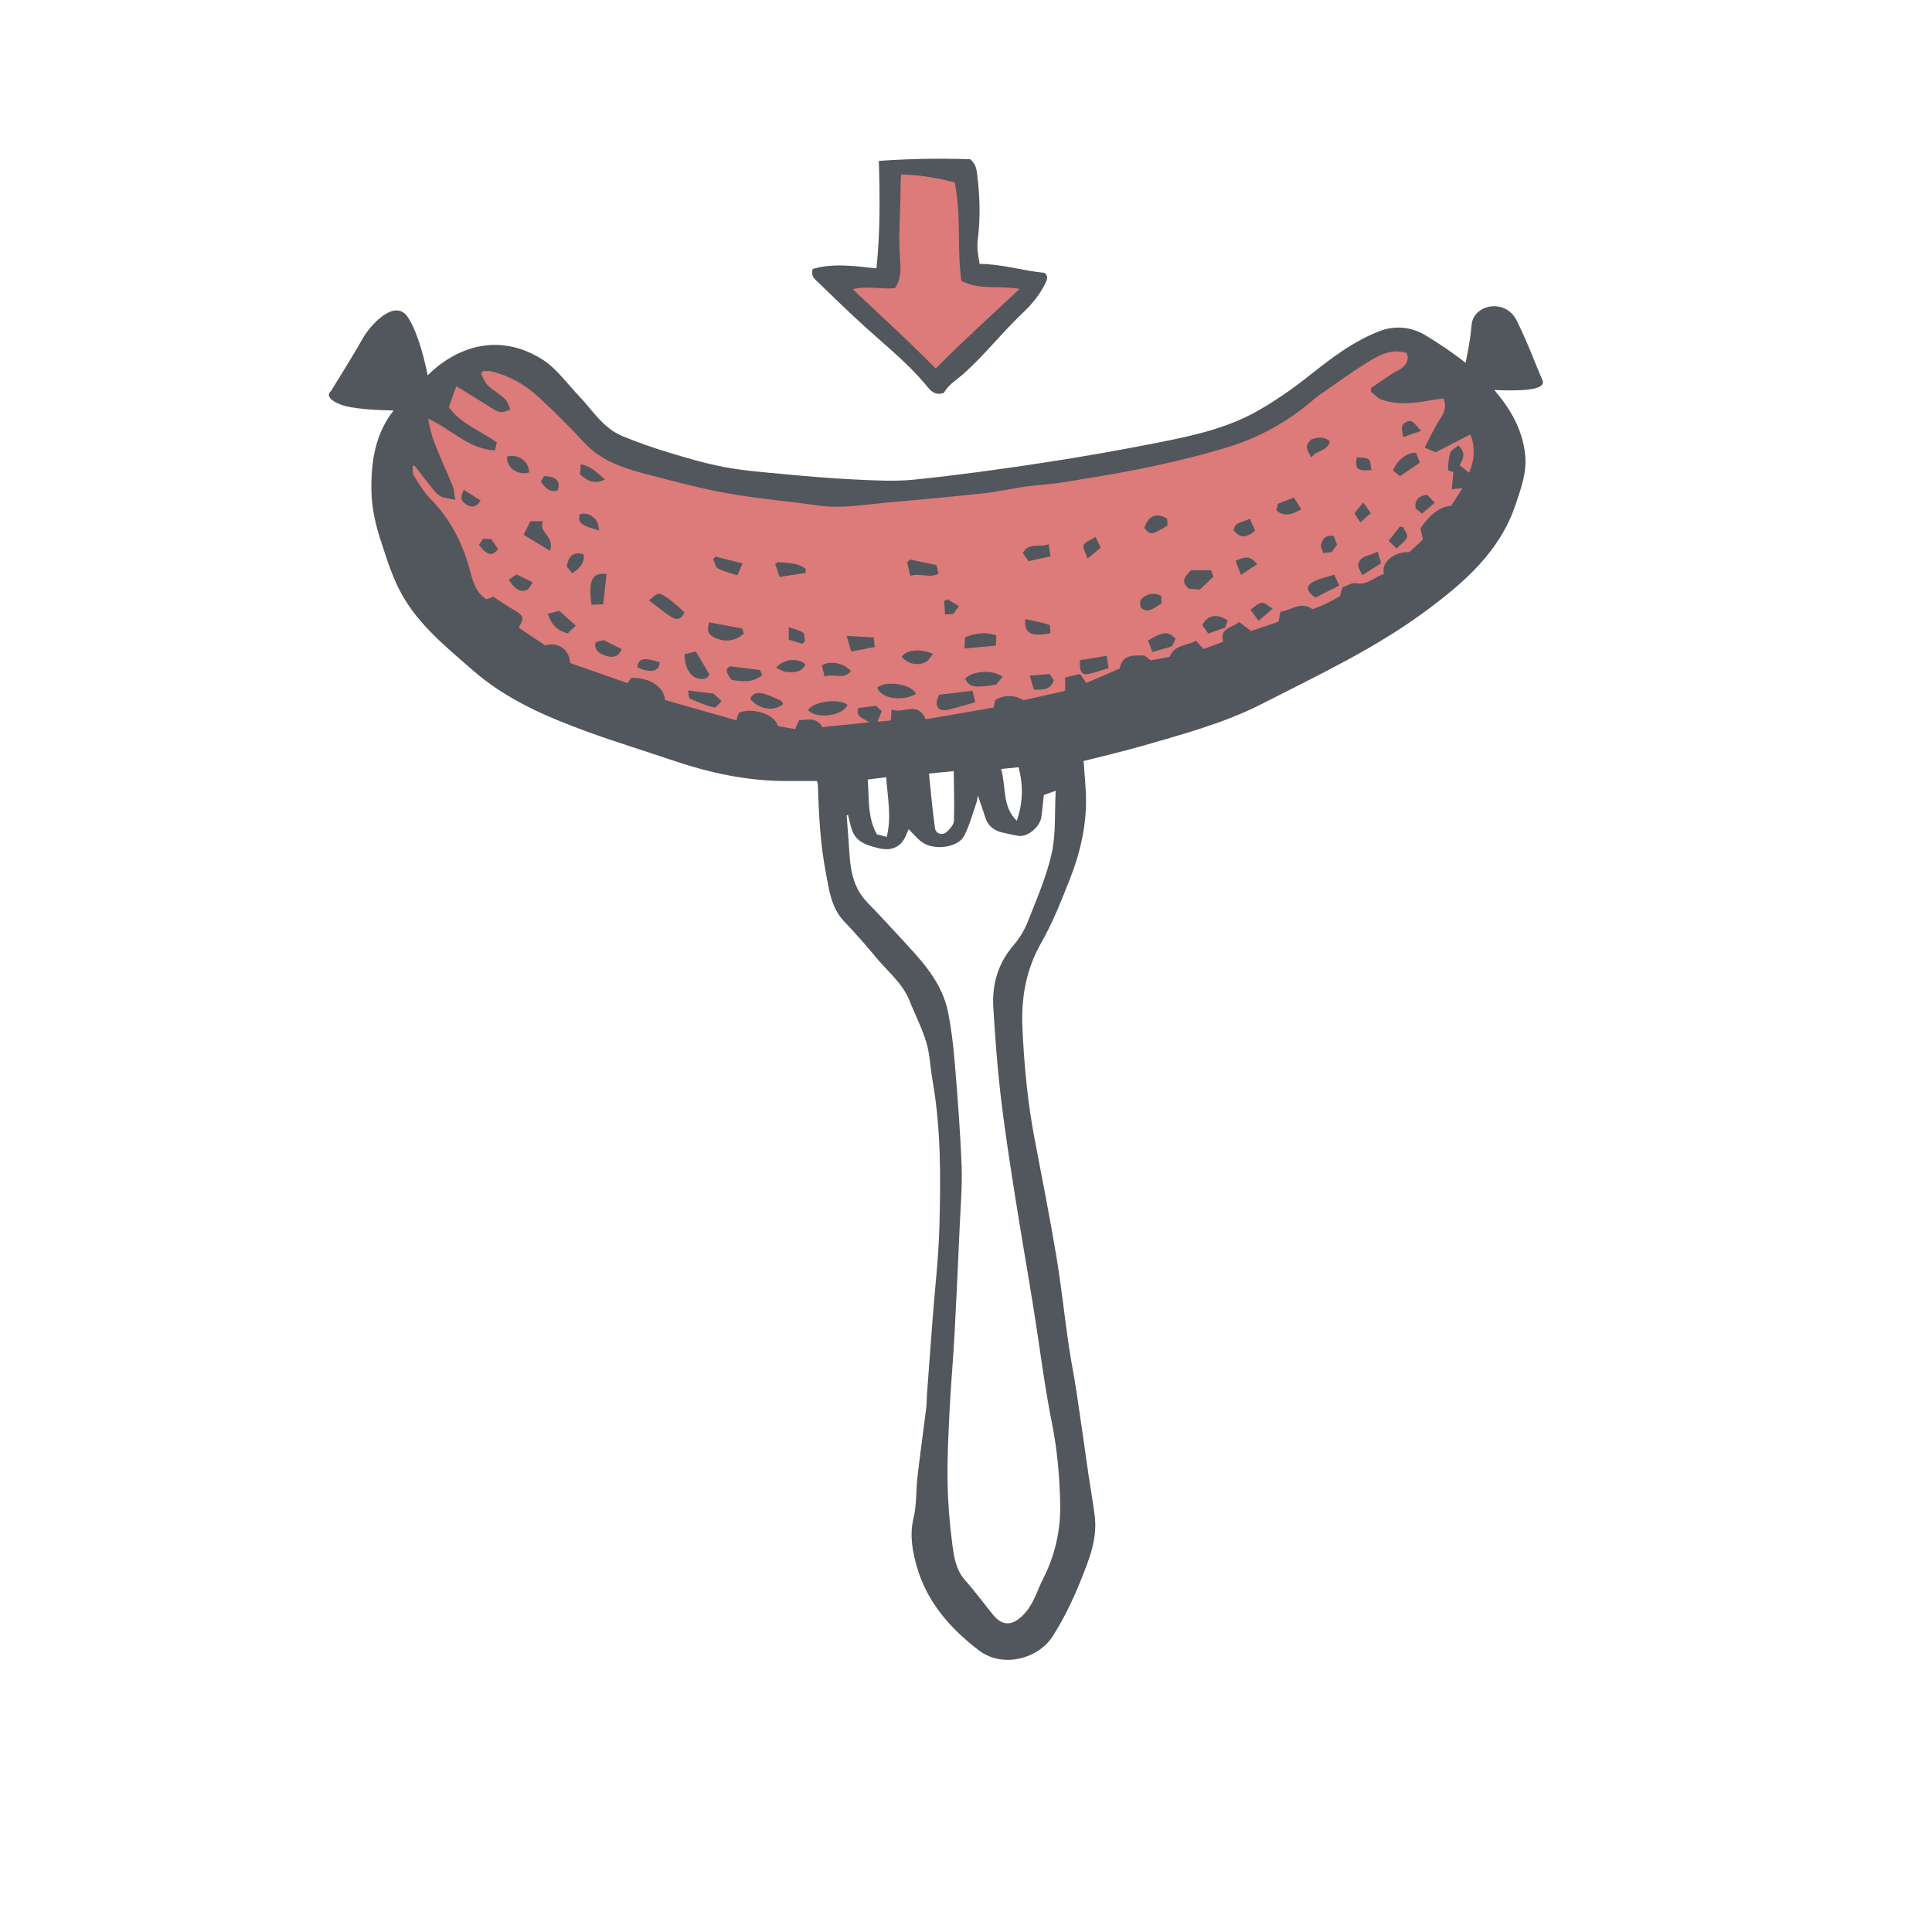 <svg version="1.1" id="svg" xmlns="http://www.w3.org/2000/svg" xmlns:xlink="http://www.w3.org/1999/xlink" x="0px" y="0px"
	 width="200px" height="200px" viewBox="0 0 200 200" enable-background="new 0 0 200 200" xml:space="preserve">
<path class="stroke" fill="#51575c"  d="M159.667,39.333c-0.667-1.5-1.5-3.833-2.667-6.167s-4.5-1.667-4.667,0.5c-0.105,1.363-0.407,2.922-0.618,3.893
	c-1.313-1.042-2.713-1.975-4.145-2.847c-1.409-0.857-3.109-1.058-4.695-0.457c-2.769,1.049-5.087,2.843-7.393,4.67
	c-1.671,1.324-3.441,2.561-5.294,3.612c-3.138,1.78-6.65,2.555-10.147,3.249c-4.03,0.801-8.081,1.512-12.141,2.131
	c-4.387,0.668-8.788,1.273-13.2,1.728c-2.088,0.216-4.222,0.083-6.328-0.014c-2.436-0.113-4.866-0.33-7.294-0.557
	c-2.043-0.19-4.101-0.35-6.113-0.727c-1.958-0.367-3.883-0.943-5.795-1.521c-1.603-0.485-3.188-1.042-4.735-1.68
	c-1.993-0.821-3.085-2.671-4.5-4.152c-1.247-1.303-2.335-2.88-3.823-3.806c-3.476-2.159-7.109-1.927-10.431,0.448
	c-0.503,0.359-0.959,0.782-1.405,1.219c-0.243-1.217-0.938-4.299-2.026-5.981c-1.375-2.125-4,0.875-4.75,2.25S34.25,40.5,34.25,40.5
	s-0.875,0.625,1,1.375c1.129,0.451,3.656,0.585,5.494,0.621c-1.865,2.353-2.337,5.186-2.297,8.241
	c0.024,1.821,0.422,3.556,0.975,5.246c0.625,1.92,1.234,3.898,2.224,5.638c1.778,3.128,4.558,5.376,7.249,7.728
	c3.526,3.083,7.666,4.854,11.951,6.416c2.845,1.037,5.746,1.917,8.614,2.893c3.897,1.326,7.87,2.215,12.012,2.19
	c1.021-0.007,2.041-0.001,3.096-0.001c0.038,0.169,0.101,0.322,0.106,0.479c0.083,3.062,0.251,6.112,0.836,9.13
	c0.339,1.751,0.543,3.527,1.871,4.919c1.14,1.198,2.237,2.441,3.288,3.718c1.214,1.476,2.776,2.682,3.503,4.542
	c0.561,1.434,1.287,2.813,1.726,4.282c0.368,1.233,0.399,2.563,0.625,3.843c0.896,5.079,0.864,10.208,0.72,15.329
	c-0.087,3.137-0.458,6.268-0.697,9.401c-0.202,2.644-0.399,5.288-0.594,7.933c-0.032,0.432-0.014,0.869-0.066,1.298
	c-0.297,2.387-0.632,4.771-0.909,7.16c-0.165,1.422-0.073,2.896-0.407,4.271c-0.434,1.783-0.104,3.495,0.364,5.109
	c1.05,3.614,3.465,6.352,6.408,8.591c2.433,1.85,6.129,0.905,7.652-1.498c1.133-1.79,2.076-3.731,2.866-5.701
	c0.852-2.124,1.756-4.294,1.471-6.681c-0.167-1.392-0.425-2.773-0.628-4.161c-0.426-2.917-0.827-5.839-1.266-8.755
	c-0.246-1.63-0.583-3.246-0.818-4.878c-0.441-3.053-0.763-6.125-1.272-9.166c-0.674-4.031-1.47-8.043-2.236-12.059
	c-0.729-3.814-1.095-7.666-1.269-11.539c-0.139-3.119,0.363-6.043,1.952-8.828c1.209-2.119,2.109-4.429,3.005-6.709
	c0.985-2.505,1.604-5.124,1.624-7.834c0.011-1.426-0.159-2.854-0.246-4.264c2.038-0.521,4.038-0.976,6.006-1.545
	c4.235-1.226,8.517-2.358,12.464-4.377c5.824-2.981,11.764-5.752,17.059-9.691c3.955-2.943,7.577-6.103,9.194-10.954
	c0.552-1.655,1.176-3.325,0.987-5.133c-0.273-2.615-1.536-4.763-3.194-6.703C156.849,40.455,160.196,40.523,159.667,39.333z
	 M105.445,79.422c0.492,1.878,0.458,3.689-0.188,5.541c-1.54-1.476-1.08-3.495-1.62-5.354
	C104.317,79.538,104.84,79.483,105.445,79.422z M98.732,79.825c0.018,1.792,0.074,3.473,0.021,5.148
	c-0.012,0.366-0.366,0.774-0.659,1.066c-0.496,0.497-1.211,0.337-1.308-0.337c-0.264-1.836-0.415-3.689-0.618-5.624
	C97.111,79.985,97.802,79.917,98.732,79.825z M91.74,80.456c0.134,2.09,0.579,4.082,0.052,6.185
	c-0.43-0.116-0.706-0.191-1.023-0.278c-1.003-1.802-0.776-3.723-0.944-5.667C90.451,80.617,91.024,80.545,91.74,80.456z
	 M108.869,88.345c-0.537,2.408-1.551,4.718-2.459,7.031c-0.35,0.892-0.874,1.765-1.499,2.492c-1.625,1.887-2.23,4.074-2.081,6.48
	c0.186,2.976,0.396,5.956,0.74,8.917c0.391,3.362,0.907,6.712,1.43,10.057c0.631,4.042,1.341,8.07,1.991,12.107
	c0.637,3.954,1.115,7.937,1.899,11.86c0.562,2.809,0.809,5.627,0.862,8.462c0.049,2.678-0.538,5.262-1.765,7.675
	c-0.659,1.294-1.015,2.738-2.114,3.808c-1.12,1.088-2.11,1.108-3.082-0.083c-0.959-1.173-1.849-2.407-2.859-3.533
	c-1.016-1.132-1.191-2.54-1.367-3.904c-0.277-2.12-0.443-4.266-0.475-6.403c-0.036-2.458,0.091-4.921,0.214-7.378
	c0.129-2.568,0.364-5.131,0.504-7.698c0.203-3.732,0.369-7.467,0.535-11.201c0.094-2.111,0.284-4.229,0.203-6.335
	c-0.136-3.565-0.417-7.128-0.708-10.686c-0.148-1.78-0.354-3.569-0.715-5.316c-0.559-2.689-2.256-4.748-4.067-6.709
	c-1.414-1.527-2.812-3.071-4.266-4.561c-1.367-1.4-1.73-3.135-1.85-4.982c-0.087-1.345-0.196-2.688-0.295-4.033
	c0.047-0.015,0.095-0.03,0.142-0.045c0.133,0.516,0.233,1.041,0.404,1.543c0.448,1.327,1.662,1.623,2.8,1.903
	c0.957,0.236,1.917,0.085,2.533-0.829c0.247-0.364,0.38-0.806,0.533-1.146c0.54,0.512,0.992,1.133,1.603,1.478
	c1.3,0.734,3.541,0.354,4.137-0.767c0.584-1.102,0.889-2.351,1.31-3.539c0.049-0.139,0.056-0.293,0.12-0.648
	c0.299,0.871,0.552,1.539,0.756,2.223c0.271,0.905,0.898,1.393,1.779,1.599c0.554,0.13,1.11,0.253,1.67,0.344
	c0.931,0.153,2.21-0.897,2.366-1.948c0.106-0.723,0.167-1.451,0.26-2.284c0.272-0.096,0.608-0.216,1.225-0.434
	C109.161,84.166,109.32,86.324,108.869,88.345z"/>
<path class="stroke" fill="#51575c"  d="M84.131,27.843c-0.178,0.651,0.094,0.934,0.345,1.175c1.723,1.657,3.428,3.333,5.202,4.934
	c2.071,1.871,4.249,3.624,6.064,5.771c0.463,0.547,0.929,1.315,1.968,0.945c0.493-0.886,1.424-1.414,2.188-2.109
	c2.143-1.949,3.929-4.236,6.032-6.218c0.927-0.873,1.71-1.857,2.281-3.003c0.191-0.382,0.342-0.755-0.081-1.09
	c-2.235-0.216-4.392-0.913-6.715-0.929c-0.179-0.914-0.302-1.697-0.197-2.514c0.284-2.209,0.222-4.417-0.047-6.623
	c-0.072-0.579-0.106-1.184-0.748-1.699c-2.999-0.094-6.121-0.07-9.446,0.175c0.112,3.786,0.144,7.457-0.249,11.124
	C88.43,27.538,86.222,27.218,84.131,27.843z"/>
<path fill-rule="evenodd" clip-rule="evenodd" fill="#DD7A7A" d="M96.863,38.154c-2.811-2.87-5.682-5.458-8.598-8.223
	c1.575-0.358,3.016,0.041,4.385-0.106c0.579-0.873,0.612-1.788,0.537-2.684c-0.228-2.709,0.052-5.412,0.043-8.117
	c-0.002-0.266,0.027-0.533,0.053-0.963c1.925,0.048,3.751,0.349,5.549,0.827c0.705,3.419,0.215,6.84,0.691,10.182
	c1.856,1.004,3.866,0.445,6.02,0.846C102.571,32.694,99.741,35.246,96.863,38.154z"/>
<path fill-rule="evenodd" clip-rule="evenodd" fill="#DD7A7A" d="M68.842,72.465c-0.103-1.391-1.615-2.322-3.487-2.3
	c-0.118,0.162-0.256,0.35-0.401,0.548c-1.991-0.696-3.977-1.39-5.93-2.073c-0.094-1.594-1.519-2.219-2.559-1.816
	c-0.921-0.615-1.845-1.231-2.767-1.847c0.604-1.075,0.526-1.252-0.604-1.897c-0.7-0.4-1.357-0.874-2.026-1.308
	c-0.275,0.104-0.496,0.188-0.702,0.267c-1.251-0.773-1.465-2.123-1.813-3.349c-0.773-2.708-2.045-5.091-4.044-7.105
	c-0.674-0.68-1.169-1.549-1.68-2.373c-0.154-0.248-0.087-0.632-0.122-0.955c0.068-0.02,0.138-0.042,0.206-0.062
	c0.523,0.677,1.035,1.363,1.573,2.027c0.325,0.398,0.637,0.853,1.057,1.116c0.375,0.234,0.894,0.239,1.592,0.401
	c-0.119-0.664-0.122-1.043-0.254-1.371c-0.604-1.477-1.277-2.927-1.862-4.411c-0.328-0.832-0.534-1.711-0.702-2.613
	c2.349,1.042,4.122,3.107,6.91,3.289c0.087-0.335,0.154-0.597,0.211-0.823c-1.709-1.251-3.747-1.91-4.973-3.661
	c0.252-0.708,0.469-1.318,0.769-2.167c1.363,0.839,2.536,1.542,3.688,2.279c0.761,0.488,1.02,0.546,1.917,0.11
	c-0.187-0.366-0.295-0.811-0.574-1.076c-0.542-0.514-1.226-0.879-1.762-1.397c-0.323-0.312-0.479-0.796-0.709-1.202
	c0.067-0.091,0.134-0.181,0.2-0.271c0.271,0,0.553-0.051,0.809,0.008c1.891,0.44,3.549,1.369,4.955,2.668
	c1.647,1.522,3.234,3.116,4.762,4.76c1.635,1.761,3.771,2.514,5.969,3.105c2.923,0.785,5.86,1.559,8.833,2.101
	c3.087,0.562,6.233,0.804,9.341,1.259c2.408,0.351,4.765-0.083,7.137-0.296c3.345-0.301,6.69-0.605,10.029-0.965
	c1.423-0.153,2.825-0.482,4.243-0.681c1.34-0.187,2.698-0.249,4.032-0.466c2.994-0.489,5.994-0.958,8.958-1.59
	c2.8-0.598,5.598-1.271,8.326-2.134c3.226-1.02,6.141-2.688,8.707-4.929c0.306-0.266,0.65-0.489,0.985-0.719
	c1.427-0.982,2.828-2.009,4.295-2.927c1.275-0.795,2.598-1.586,4.228-1.086c0.355,0.715-0.087,1.404-0.877,1.815
	c-0.982,0.512-1.867,1.205-2.793,1.819c-0.004,0.127-0.01,0.254-0.014,0.382c0.37,0.28,0.699,0.679,1.116,0.822
	c1.585,0.548,3.208,0.401,4.825,0.104c0.5-0.093,1.007-0.155,1.554-0.237c0.424,0.912,0.026,1.565-0.426,2.276
	c-0.554,0.869-0.98,1.818-1.509,2.821c0.481,0.206,0.744,0.318,1.142,0.489c1.157-0.598,2.368-1.225,3.574-1.848
	c0.525,1.053,0.475,2.691-0.121,3.965c-0.315-0.255-0.626-0.504-0.965-0.778c0.288-0.604,0.73-1.235-0.133-2.044
	c-0.282,0.238-0.718,0.432-0.828,0.741c-0.198,0.558-0.227,1.184-0.257,1.785c-0.002,0.071,0.428,0.165,0.562,0.214
	c-0.05,0.55-0.102,1.121-0.162,1.784c0.456-0.045,0.683-0.067,1.104-0.108c-0.456,0.711-0.834,1.303-1.176,1.836
	c-1.083,0.03-2.228,0.891-3.177,2.341c0.073,0.321,0.161,0.707,0.26,1.141c-0.456,0.425-0.93,0.866-1.408,1.312
	c-1.396-0.116-2.991,0.982-2.623,2.244c-0.965,0.289-1.68,1.193-2.891,0.967c-0.438-0.081-0.956,0.275-1.403,0.421
	c-0.104,0.348-0.18,0.606-0.276,0.93c-0.49,0.264-1.004,0.566-1.539,0.822c-0.436,0.209-0.897,0.363-1.281,0.515
	c-1.283-0.889-2.255,0.165-3.336,0.259c-0.069,0.396-0.119,0.686-0.178,1.027c-0.984,0.337-1.974,0.676-2.856,0.979
	c-0.46-0.351-0.848-0.646-1.239-0.945c-0.734,0.646-2.049,0.59-1.651,2.061c-0.69,0.251-1.365,0.497-2.029,0.739
	c-0.271-0.298-0.503-0.553-0.785-0.861c-0.901,0.551-2.182,0.35-2.733,1.677c-0.579,0.108-1.264,0.236-1.95,0.365
	c-0.238-0.185-0.449-0.349-0.645-0.499c-1.708-0.111-2.356,0.224-2.563,1.336c-1.118,0.486-2.255,0.979-3.458,1.502
	c-0.246-0.351-0.463-0.659-0.655-0.935c-0.598,0.145-1.034,0.25-1.538,0.372c0,0.446,0,0.833,0,1.379
	c-1.355,0.305-2.791,0.627-4.282,0.963c-0.967-0.544-1.934-0.575-2.952-0.041c-0.044,0.203-0.092,0.433-0.171,0.804
	c-2.345,0.405-4.705,0.813-7.038,1.216c-0.858-1.962-2.324-0.503-3.521-1.016c-0.033,0.473-0.052,0.751-0.079,1.136
	c-0.406,0.038-0.85,0.079-1.387,0.129c0.149-0.369,0.262-0.651,0.441-1.093c-0.199-0.188-0.425-0.404-0.579-0.551
	c-0.729,0.091-1.286,0.161-1.848,0.23c-0.304,0.889,0.459,1.017,1.145,1.478c-1.769,0.181-3.312,0.339-4.865,0.497
	c-0.595-1.063-1.499-0.763-2.41-0.705c-0.116,0.26-0.236,0.525-0.407,0.91c-0.583-0.1-1.201-0.206-1.79-0.307
	c-0.279-1.208-2.512-1.96-4.021-1.396c-0.072,0.195-0.153,0.418-0.289,0.788C73.753,73.862,71.297,73.164,68.842,72.465z
	 M97.206,71.92c-0.053,0.196-0.31,0.633-0.241,1.011c0.103,0.579,0.652,0.677,1.169,0.546c0.907-0.228,1.804-0.497,2.825-0.783
	c-0.111-0.456-0.195-0.804-0.289-1.188C99.545,71.641,98.573,71.757,97.206,71.92z M76.824,65.062
	c-1.275-0.238-2.357-0.44-3.425-0.639c-0.217,0.881-0.116,1.181,0.428,1.497c1.06,0.613,2.294,0.497,3.183-0.347
	C76.941,65.384,76.864,65.168,76.824,65.062z M56.938,57.021c0.526-1.52-1.237-1.887-0.738-3.062c-0.543,0-0.885,0-1.295,0
	c-0.199,0.399-0.399,0.799-0.7,1.401C55.104,55.905,55.94,56.415,56.938,57.021z M99.904,70.283c0.514,0.873,0.89,0.94,3.197,0.598
	c0.22-0.257,0.457-0.532,0.691-0.806C102.901,69.282,100.586,69.425,99.904,70.283z M124.193,61.039
	c0.497-0.466,0.905-0.85,1.418-1.333c-0.057-0.155-0.156-0.426-0.247-0.675c-0.772,0-1.444,0-2.077,0
	c-0.877,0.895-0.915,1.225-0.246,1.904C123.462,60.973,123.883,61.011,124.193,61.039z M83.644,73.512
	c0.958,0.973,3.62,0.586,4.086-0.546C86.875,72.265,84.188,72.602,83.644,73.512z M67.182,62.145c0.886,0.67,1.561,1.242,2.3,1.717
	c0.484,0.311,1.027,0.359,1.369-0.46c-0.269-0.252-0.542-0.529-0.837-0.78c-0.327-0.276-0.657-0.551-1.015-0.784
	c-0.262-0.17-0.59-0.405-0.853-0.366C67.853,61.515,67.601,61.835,67.182,62.145z M61.224,62.606
	c0.448-0.02,0.908-0.041,1.216-0.055c0.135-1.223,0.241-2.181,0.347-3.134C61.11,59.215,60.969,60.342,61.224,62.606z
	 M70.869,67.723c-0.019,1.23,0.535,2.289,1.289,2.48c0.435,0.109,0.971,0.247,1.279-0.386c-0.454-0.769-0.91-1.542-1.405-2.381
	C71.612,67.539,71.243,67.63,70.869,67.723z M94.811,71.853c-0.308-1.021-3.118-1.462-3.991-0.672
	C91.18,72.29,93.318,72.669,94.811,71.853z M138.134,59.493c-0.754,0.239-1.443,0.377-2.057,0.672
	c-0.925,0.443-0.92,0.98,0.09,1.698c0.752-0.379,1.582-0.797,2.461-1.239C138.426,60.162,138.323,59.927,138.134,59.493z
	 M75.712,70.371c1.128,0.199,2.207,0.342,3.204-0.492c-0.137-0.292-0.244-0.519-0.245-0.521c-1.084-0.134-1.962-0.243-3.104-0.383
	C75.112,69.222,75.081,69.5,75.712,70.371z M103.143,65.769c-1.168-0.371-2.189-0.232-3.248,0.209
	c-0.014,0.324-0.026,0.611-0.05,1.149c1.131-0.102,2.161-0.194,3.247-0.292C103.111,66.429,103.124,66.17,103.143,65.769z
	 M114.553,67.891c-1.013,0.165-1.896,0.311-2.748,0.449c-0.086,1.116,0.149,1.549,0.805,1.438c0.716-0.122,1.406-0.397,2.155-0.62
	C114.686,68.677,114.634,68.373,114.553,67.891z M74.708,72.577c-0.432-0.394-0.682-0.624-0.848-0.775
	c-0.894-0.11-1.66-0.206-2.626-0.325c0.068,0.336,0.043,0.776,0.191,0.843c0.805,0.372,1.642,0.695,2.497,0.929
	C74.086,73.294,74.379,72.87,74.708,72.577z M94.227,57.927c-0.106,0.087-0.212,0.175-0.318,0.262
	c0.103,0.437,0.203,0.873,0.33,1.417c1.043-0.324,1.979,0.301,2.917-0.231c-0.073-0.302-0.128-0.529-0.213-0.884
	C96.042,58.304,95.135,58.115,94.227,57.927z M146.582,46.869c-0.939-0.05-2.035,0.826-2.361,1.852
	c0.211,0.167,0.447,0.355,0.712,0.566c0.727-0.492,1.384-0.937,2.055-1.391C146.823,47.478,146.707,47.184,146.582,46.869z
	 M56.703,63.547c0.379,1.134,0.981,1.715,2.054,2.024c0.269-0.255,0.579-0.549,0.845-0.801c-0.605-0.546-1.065-0.96-1.705-1.537
	C57.685,63.29,57.246,63.404,56.703,63.547z M121.687,66.122c-0.721-0.802-1.345-0.763-2.838,0.195
	c0.14,0.368,0.293,0.771,0.45,1.181c0.701-0.201,1.216-0.345,1.73-0.497c0.101-0.029,0.194-0.087,0.331-0.148
	C121.459,66.628,121.568,66.387,121.687,66.122z M77.677,72.377c0.927,1.083,2.451,1.312,3.401,0.506
	c-0.084-0.122-0.144-0.312-0.263-0.365c-0.608-0.271-1.216-0.57-1.856-0.732C78.436,71.651,77.886,71.734,77.677,72.377z
	 M93.349,68.003c0.599,0.696,1.575,0.958,2.446,0.551c0.307-0.142,0.499-0.531,0.788-0.858
	C95.282,67.075,93.744,67.29,93.349,68.003z M106.145,64.086c-0.154,1.488,0.607,1.857,2.6,1.46c-0.04-0.293-0.006-0.83-0.133-0.871
	C107.832,64.423,107.016,64.28,106.145,64.086z M108.746,57.595c-0.065-0.419-0.123-0.787-0.195-1.258
	c-0.97,0.375-2.067-0.213-2.673,0.911c0.205,0.29,0.373,0.527,0.597,0.843C107.157,57.941,107.833,57.794,108.746,57.595z
	 M90.446,65.987c-0.913-0.052-1.752-0.1-2.8-0.159c0.193,0.647,0.319,1.075,0.48,1.617c0.906-0.175,1.649-0.318,2.424-0.468
	C90.51,66.58,90.487,66.376,90.446,65.987z M80.557,58.179c-0.104,0.068-0.209,0.137-0.313,0.206
	c0.147,0.419,0.295,0.838,0.471,1.337c0.99-0.151,1.829-0.279,2.669-0.409c0.009-0.139,0.017-0.279,0.026-0.42
	C82.584,58.237,81.541,58.305,80.557,58.179z M76.87,58.32c-0.979-0.244-1.897-0.474-2.815-0.702
	c-0.074,0.091-0.148,0.181-0.221,0.271c0.155,0.329,0.227,0.821,0.484,0.955c0.625,0.326,1.337,0.484,2.013,0.709
	C76.508,59.149,76.644,58.839,76.87,58.32z M127.083,64.222c-1.096-0.737-2.098-0.556-2.62,0.488
	c0.177,0.253,0.383,0.547,0.614,0.878c0.64-0.228,1.193-0.425,1.763-0.627C126.925,64.702,126.999,64.479,127.083,64.222z
	 M142.611,57.082c-0.771,0.522-1.809,0.34-2.004,1.356c-0.056,0.29,0.229,0.646,0.413,1.111c0.759-0.484,1.312-0.836,1.951-1.245
	C142.855,57.913,142.752,57.56,142.611,57.082z M85.369,70.042c0.965-0.371,1.991,0.382,2.717-0.576
	c-0.702-0.826-2.189-1.12-3.006-0.575C85.159,69.205,85.246,69.553,85.369,70.042z M64.364,67.2
	c-0.653-0.327-1.248-0.626-1.872-0.938c-0.124,0.03-0.283,0.059-0.437,0.107c-0.151,0.047-0.295,0.114-0.429,0.167
	c-0.096,0.649,0.262,1.09,1.057,1.339C63.549,68.146,63.992,67.965,64.364,67.2z M118.465,54.652
	c0.633,0.781,0.718,0.772,2.397-0.249c-0.012-0.225-0.025-0.483-0.037-0.695C119.753,53.006,118.852,53.379,118.465,54.652z
	 M132.127,52.817c0.617,0.61,1.466,0.596,2.577-0.106c-0.259-0.411-0.518-0.824-0.757-1.205c-0.692,0.269-1.168,0.453-1.656,0.643
	C132.236,52.374,132.184,52.581,132.127,52.817z M106.602,69.946c0.183,0.617,0.312,1.052,0.431,1.452
	c0.953,0.001,1.726,0.027,2.063-0.976c-0.12-0.178-0.265-0.394-0.438-0.65C108.048,69.824,107.467,69.873,106.602,69.946z
	 M120.197,61.671c-0.778-0.379-1.463-0.203-2.018,0.313c-0.172,0.161-0.195,0.699-0.058,0.916c0.13,0.203,0.61,0.347,0.86,0.271
	c0.444-0.136,0.832-0.456,1.262-0.711C120.227,62.17,120.213,61.938,120.197,61.671z M137.662,45.69
	c-0.574-0.535-1.235-0.426-1.831-0.228c-0.25,0.083-0.514,0.491-0.542,0.774c-0.03,0.29,0.22,0.608,0.432,1.114
	C136.363,46.562,137.424,46.718,137.662,45.69z M83.385,68.785c-0.686-0.71-2.275-0.608-3.043,0.342
	c0.404,0.171,0.751,0.427,1.111,0.445C82.19,69.611,82.978,69.62,83.385,68.785z M52.504,47.247
	c-0.161,1.103,1.089,2.016,2.276,1.662C54.712,47.725,53.717,46.997,52.504,47.247z M129.384,53.693
	c-0.761,0.424-1.61,0.309-1.67,1.227c0.68,0.785,1.194,0.812,2.219,0.029C129.775,54.586,129.601,54.187,129.384,53.693z
	 M62.626,49.638c-0.822-0.687-1.417-1.391-2.505-1.571c-0.028,0.425-0.05,0.756-0.07,1.043
	C60.788,49.761,61.49,50.186,62.626,49.638z M58.652,58.627c0.179,0.223,0.385,0.481,0.584,0.73
	c0.952-0.601,1.348-1.322,1.152-2.006C59.382,57.135,58.914,57.463,58.652,58.627z M52.673,60.023
	c0.596,0.977,1.233,1.346,1.874,1.048c0.247-0.115,0.378-0.482,0.597-0.784c-0.691-0.343-1.181-0.587-1.676-0.832
	C53.171,59.668,52.939,59.833,52.673,60.023z M62.039,54.914c-0.108-0.368-0.119-0.819-0.345-1.09
	c-0.423-0.506-0.999-0.811-1.703-0.575C59.841,54.153,60.065,54.371,62.039,54.914z M127.911,58.048
	c0.172,0.46,0.333,0.888,0.55,1.467c0.694-0.453,1.18-0.771,1.682-1.1C129.515,57.602,129.021,57.535,127.911,58.048z
	 M65.974,69.078c1.369,0.656,2.325,0.422,2.306-0.53C66.655,68.027,66.045,68.156,65.974,69.078z M148.521,52.053
	c-0.418-0.453-0.608-0.66-0.77-0.833c-0.882,0.122-1.326,0.505-1.212,1.414c0.184,0.146,0.387,0.308,0.673,0.535
	C147.649,52.796,148.047,52.458,148.521,52.053z M112.573,57.828c0.613-0.509,0.98-0.815,1.367-1.135
	c-0.185-0.388-0.308-0.646-0.527-1.108c-0.476,0.303-1.013,0.476-1.227,0.841C112.046,56.665,112.376,57.179,112.573,57.828z
	 M144.576,56.771c0.454-0.462,0.919-0.752,1.078-1.162c0.102-0.258-0.254-0.695-0.404-1.052c-0.115-0.012-0.229-0.024-0.344-0.036
	c-0.346,0.443-0.692,0.888-1.147,1.469C144.078,56.295,144.263,56.47,144.576,56.771z M130.293,64.267
	c0.481-0.419,0.872-0.76,1.458-1.271c-0.521-0.29-0.869-0.647-1.145-0.599c-0.396,0.069-0.74,0.435-1.162,0.71
	C129.764,63.542,129.949,63.796,130.293,64.267z M138.413,56.377c-0.137-0.349-0.243-0.62-0.348-0.886
	c-0.795-0.152-1.176,0.27-1.31,0.91c-0.053,0.252,0.144,0.558,0.23,0.847c0.383-0.042,0.62-0.067,0.864-0.094
	C138.037,56.896,138.209,56.66,138.413,56.377z M147.114,44.606c-0.461-0.471-0.703-0.889-1.049-1.011
	c-0.23-0.081-0.763,0.183-0.882,0.429c-0.141,0.287,0.022,0.721,0.064,1.222C145.94,45.009,146.377,44.858,147.114,44.606z
	 M50.022,55.756c-0.17,0.25-0.314,0.462-0.442,0.653c0.86,1.109,1.395,1.211,1.975,0.433c-0.217-0.323-0.434-0.646-0.689-1.028
	C50.645,55.799,50.379,55.78,50.022,55.756z M55.989,49.85c0.454,0.674,0.919,1.144,1.725,0.929
	c0.397-0.908-0.143-1.478-1.392-1.483C56.228,49.453,56.121,49.63,55.989,49.85z M83.051,66.647c0.09-0.088,0.179-0.177,0.269-0.265
	c-0.056-0.306-0.008-0.764-0.188-0.887c-0.388-0.266-0.894-0.358-1.48-0.568c0,0.568,0,0.853,0,1.285
	C82.104,66.354,82.578,66.5,83.051,66.647z M48.014,50.702c-0.341,0.704-0.364,1.128,0.198,1.485
	c0.554,0.353,1.027,0.416,1.542-0.369C49.196,51.46,48.668,51.122,48.014,50.702z M141.971,48.661
	c-0.099-0.424-0.066-0.946-0.292-1.105c-0.309-0.22-0.812-0.164-1.216-0.223C140.226,48.544,140.5,48.793,141.971,48.661z
	 M140.826,54.079c0.405-0.363,0.711-0.638,1.071-0.961c-0.268-0.382-0.461-0.656-0.775-1.104c-0.366,0.454-0.64,0.794-0.903,1.118
	C140.432,53.463,140.559,53.662,140.826,54.079z M99.264,62.746c-0.407-0.244-0.793-0.476-1.178-0.707
	c-0.117,0.058-0.231,0.118-0.347,0.177c0.031,0.448,0.063,0.897,0.099,1.401c0.433-0.043,0.664-0.066,0.861-0.085
	C98.871,63.292,99.01,63.1,99.264,62.746z"/>
</svg>
